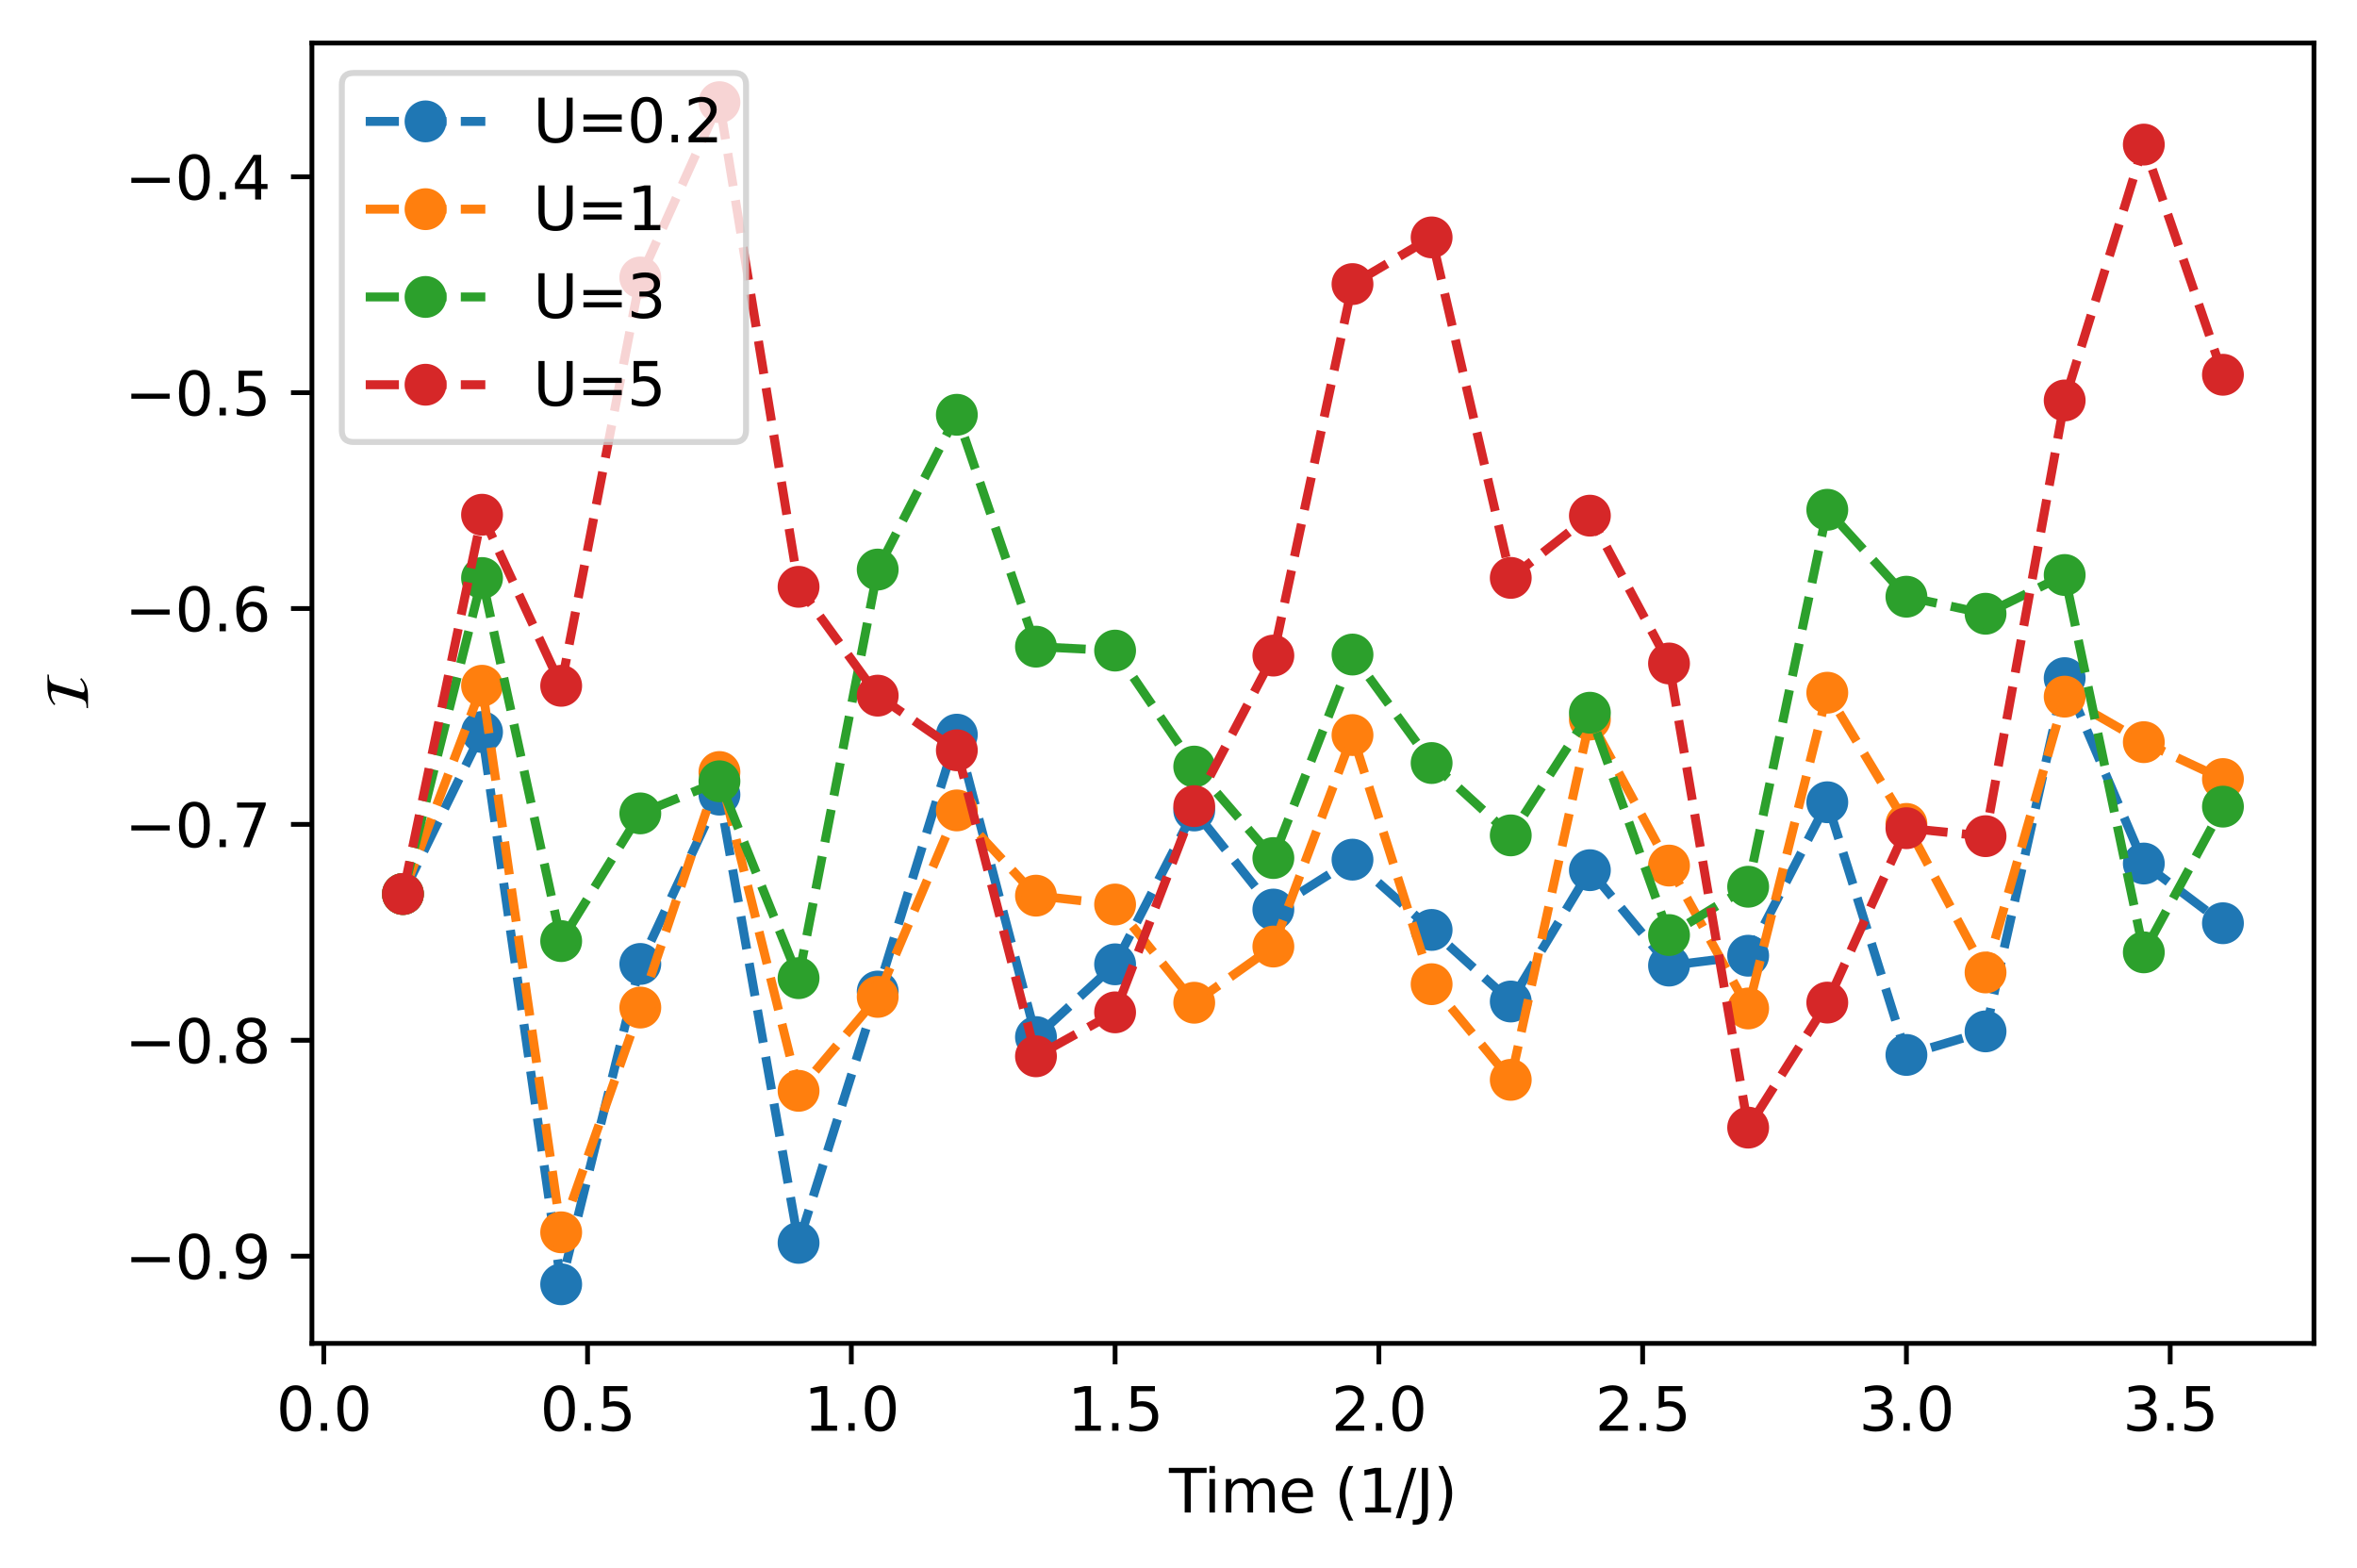 <?xml version="1.0" encoding="utf-8" standalone="no"?>
<!DOCTYPE svg PUBLIC "-//W3C//DTD SVG 1.1//EN"
  "http://www.w3.org/Graphics/SVG/1.1/DTD/svg11.dtd">
<svg xmlns:xlink="http://www.w3.org/1999/xlink" width="394.161pt" height="262.196pt" viewBox="0 0 394.161 262.196" xmlns="http://www.w3.org/2000/svg" version="1.1">
 <defs>
  <style type="text/css">*{stroke-linejoin: round; stroke-linecap: butt}</style>
 </defs>
 <g id="figure_1">
  <g id="patch_1">
   <path d="M 0 262.196 
L 394.161 262.196 
L 394.161 0 
L 0 0 
z
" style="fill: #ffffff"/>
  </g>
  <g id="axes_1">
   <g id="patch_2">
    <path d="M 52.161 224.64 
L 386.961 224.64 
L 386.961 7.2 
L 52.161 7.2 
z
" style="fill: #ffffff"/>
   </g>
   <g id="matplotlib.axis_1">
    <g id="xtick_1">
     <g id="line2d_1">
      <defs>
       <path id="md94450da0a" d="M 0 0 
L 0 3.5 
" style="stroke: #000000; stroke-width: 0.8"/>
      </defs>
      <g>
       <use xlink:href="#md94450da0a" x="54.146" y="224.64" style="stroke: #000000; stroke-width: 0.8"/>
      </g>
     </g>
     <g id="text_1">
      <!-- 0.0 -->
      <g transform="translate(46.194 239.238)scale(0.1 -0.1)">
       <defs>
        <path id="DejaVuSans-30" d="M 2034 4250 
Q 1547 4250 1301 3770 
Q 1056 3291 1056 2328 
Q 1056 1369 1301 889 
Q 1547 409 2034 409 
Q 2525 409 2770 889 
Q 3016 1369 3016 2328 
Q 3016 3291 2770 3770 
Q 2525 4250 2034 4250 
z
M 2034 4750 
Q 2819 4750 3233 4129 
Q 3647 3509 3647 2328 
Q 3647 1150 3233 529 
Q 2819 -91 2034 -91 
Q 1250 -91 836 529 
Q 422 1150 422 2328 
Q 422 3509 836 4129 
Q 1250 4750 2034 4750 
z
" transform="scale(0.016)"/>
        <path id="DejaVuSans-2e" d="M 684 794 
L 1344 794 
L 1344 0 
L 684 0 
L 684 794 
z
" transform="scale(0.016)"/>
       </defs>
       <use xlink:href="#DejaVuSans-30"/>
       <use xlink:href="#DejaVuSans-2e" x="63.623"/>
       <use xlink:href="#DejaVuSans-30" x="95.41"/>
      </g>
     </g>
    </g>
    <g id="xtick_2">
     <g id="line2d_2">
      <g>
       <use xlink:href="#md94450da0a" x="98.257" y="224.64" style="stroke: #000000; stroke-width: 0.8"/>
      </g>
     </g>
     <g id="text_2">
      <!-- 0.5 -->
      <g transform="translate(90.305 239.238)scale(0.1 -0.1)">
       <defs>
        <path id="DejaVuSans-35" d="M 691 4666 
L 3169 4666 
L 3169 4134 
L 1269 4134 
L 1269 2991 
Q 1406 3038 1543 3061 
Q 1681 3084 1819 3084 
Q 2600 3084 3056 2656 
Q 3513 2228 3513 1497 
Q 3513 744 3044 326 
Q 2575 -91 1722 -91 
Q 1428 -91 1123 -41 
Q 819 9 494 109 
L 494 744 
Q 775 591 1075 516 
Q 1375 441 1709 441 
Q 2250 441 2565 725 
Q 2881 1009 2881 1497 
Q 2881 1984 2565 2268 
Q 2250 2553 1709 2553 
Q 1456 2553 1204 2497 
Q 953 2441 691 2322 
L 691 4666 
z
" transform="scale(0.016)"/>
       </defs>
       <use xlink:href="#DejaVuSans-30"/>
       <use xlink:href="#DejaVuSans-2e" x="63.623"/>
       <use xlink:href="#DejaVuSans-35" x="95.41"/>
      </g>
     </g>
    </g>
    <g id="xtick_3">
     <g id="line2d_3">
      <g>
       <use xlink:href="#md94450da0a" x="142.367" y="224.64" style="stroke: #000000; stroke-width: 0.8"/>
      </g>
     </g>
     <g id="text_3">
      <!-- 1.0 -->
      <g transform="translate(134.416 239.238)scale(0.1 -0.1)">
       <defs>
        <path id="DejaVuSans-31" d="M 794 531 
L 1825 531 
L 1825 4091 
L 703 3866 
L 703 4441 
L 1819 4666 
L 2450 4666 
L 2450 531 
L 3481 531 
L 3481 0 
L 794 0 
L 794 531 
z
" transform="scale(0.016)"/>
       </defs>
       <use xlink:href="#DejaVuSans-31"/>
       <use xlink:href="#DejaVuSans-2e" x="63.623"/>
       <use xlink:href="#DejaVuSans-30" x="95.41"/>
      </g>
     </g>
    </g>
    <g id="xtick_4">
     <g id="line2d_4">
      <g>
       <use xlink:href="#md94450da0a" x="186.478" y="224.64" style="stroke: #000000; stroke-width: 0.8"/>
      </g>
     </g>
     <g id="text_4">
      <!-- 1.5 -->
      <g transform="translate(178.526 239.238)scale(0.1 -0.1)">
       <use xlink:href="#DejaVuSans-31"/>
       <use xlink:href="#DejaVuSans-2e" x="63.623"/>
       <use xlink:href="#DejaVuSans-35" x="95.41"/>
      </g>
     </g>
    </g>
    <g id="xtick_5">
     <g id="line2d_5">
      <g>
       <use xlink:href="#md94450da0a" x="230.589" y="224.64" style="stroke: #000000; stroke-width: 0.8"/>
      </g>
     </g>
     <g id="text_5">
      <!-- 2.0 -->
      <g transform="translate(222.637 239.238)scale(0.1 -0.1)">
       <defs>
        <path id="DejaVuSans-32" d="M 1228 531 
L 3431 531 
L 3431 0 
L 469 0 
L 469 531 
Q 828 903 1448 1529 
Q 2069 2156 2228 2338 
Q 2531 2678 2651 2914 
Q 2772 3150 2772 3378 
Q 2772 3750 2511 3984 
Q 2250 4219 1831 4219 
Q 1534 4219 1204 4116 
Q 875 4013 500 3803 
L 500 4441 
Q 881 4594 1212 4672 
Q 1544 4750 1819 4750 
Q 2544 4750 2975 4387 
Q 3406 4025 3406 3419 
Q 3406 3131 3298 2873 
Q 3191 2616 2906 2266 
Q 2828 2175 2409 1742 
Q 1991 1309 1228 531 
z
" transform="scale(0.016)"/>
       </defs>
       <use xlink:href="#DejaVuSans-32"/>
       <use xlink:href="#DejaVuSans-2e" x="63.623"/>
       <use xlink:href="#DejaVuSans-30" x="95.41"/>
      </g>
     </g>
    </g>
    <g id="xtick_6">
     <g id="line2d_6">
      <g>
       <use xlink:href="#md94450da0a" x="274.699" y="224.64" style="stroke: #000000; stroke-width: 0.8"/>
      </g>
     </g>
     <g id="text_6">
      <!-- 2.5 -->
      <g transform="translate(266.748 239.238)scale(0.1 -0.1)">
       <use xlink:href="#DejaVuSans-32"/>
       <use xlink:href="#DejaVuSans-2e" x="63.623"/>
       <use xlink:href="#DejaVuSans-35" x="95.41"/>
      </g>
     </g>
    </g>
    <g id="xtick_7">
     <g id="line2d_7">
      <g>
       <use xlink:href="#md94450da0a" x="318.81" y="224.64" style="stroke: #000000; stroke-width: 0.8"/>
      </g>
     </g>
     <g id="text_7">
      <!-- 3.0 -->
      <g transform="translate(310.858 239.238)scale(0.1 -0.1)">
       <defs>
        <path id="DejaVuSans-33" d="M 2597 2516 
Q 3050 2419 3304 2112 
Q 3559 1806 3559 1356 
Q 3559 666 3084 287 
Q 2609 -91 1734 -91 
Q 1441 -91 1130 -33 
Q 819 25 488 141 
L 488 750 
Q 750 597 1062 519 
Q 1375 441 1716 441 
Q 2309 441 2620 675 
Q 2931 909 2931 1356 
Q 2931 1769 2642 2001 
Q 2353 2234 1838 2234 
L 1294 2234 
L 1294 2753 
L 1863 2753 
Q 2328 2753 2575 2939 
Q 2822 3125 2822 3475 
Q 2822 3834 2567 4026 
Q 2313 4219 1838 4219 
Q 1578 4219 1281 4162 
Q 984 4106 628 3988 
L 628 4550 
Q 988 4650 1302 4700 
Q 1616 4750 1894 4750 
Q 2613 4750 3031 4423 
Q 3450 4097 3450 3541 
Q 3450 3153 3228 2886 
Q 3006 2619 2597 2516 
z
" transform="scale(0.016)"/>
       </defs>
       <use xlink:href="#DejaVuSans-33"/>
       <use xlink:href="#DejaVuSans-2e" x="63.623"/>
       <use xlink:href="#DejaVuSans-30" x="95.41"/>
      </g>
     </g>
    </g>
    <g id="xtick_8">
     <g id="line2d_8">
      <g>
       <use xlink:href="#md94450da0a" x="362.921" y="224.64" style="stroke: #000000; stroke-width: 0.8"/>
      </g>
     </g>
     <g id="text_8">
      <!-- 3.5 -->
      <g transform="translate(354.969 239.238)scale(0.1 -0.1)">
       <use xlink:href="#DejaVuSans-33"/>
       <use xlink:href="#DejaVuSans-2e" x="63.623"/>
       <use xlink:href="#DejaVuSans-35" x="95.41"/>
      </g>
     </g>
    </g>
    <g id="text_9">
     <!-- Time (1/J) -->
     <g transform="translate(195.496 252.917)scale(0.1 -0.1)">
      <defs>
       <path id="DejaVuSans-54" d="M -19 4666 
L 3928 4666 
L 3928 4134 
L 2272 4134 
L 2272 0 
L 1638 0 
L 1638 4134 
L -19 4134 
L -19 4666 
z
" transform="scale(0.016)"/>
       <path id="DejaVuSans-69" d="M 603 3500 
L 1178 3500 
L 1178 0 
L 603 0 
L 603 3500 
z
M 603 4863 
L 1178 4863 
L 1178 4134 
L 603 4134 
L 603 4863 
z
" transform="scale(0.016)"/>
       <path id="DejaVuSans-6d" d="M 3328 2828 
Q 3544 3216 3844 3400 
Q 4144 3584 4550 3584 
Q 5097 3584 5394 3201 
Q 5691 2819 5691 2113 
L 5691 0 
L 5113 0 
L 5113 2094 
Q 5113 2597 4934 2840 
Q 4756 3084 4391 3084 
Q 3944 3084 3684 2787 
Q 3425 2491 3425 1978 
L 3425 0 
L 2847 0 
L 2847 2094 
Q 2847 2600 2669 2842 
Q 2491 3084 2119 3084 
Q 1678 3084 1418 2786 
Q 1159 2488 1159 1978 
L 1159 0 
L 581 0 
L 581 3500 
L 1159 3500 
L 1159 2956 
Q 1356 3278 1631 3431 
Q 1906 3584 2284 3584 
Q 2666 3584 2933 3390 
Q 3200 3197 3328 2828 
z
" transform="scale(0.016)"/>
       <path id="DejaVuSans-65" d="M 3597 1894 
L 3597 1613 
L 953 1613 
Q 991 1019 1311 708 
Q 1631 397 2203 397 
Q 2534 397 2845 478 
Q 3156 559 3463 722 
L 3463 178 
Q 3153 47 2828 -22 
Q 2503 -91 2169 -91 
Q 1331 -91 842 396 
Q 353 884 353 1716 
Q 353 2575 817 3079 
Q 1281 3584 2069 3584 
Q 2775 3584 3186 3129 
Q 3597 2675 3597 1894 
z
M 3022 2063 
Q 3016 2534 2758 2815 
Q 2500 3097 2075 3097 
Q 1594 3097 1305 2825 
Q 1016 2553 972 2059 
L 3022 2063 
z
" transform="scale(0.016)"/>
       <path id="DejaVuSans-20" transform="scale(0.016)"/>
       <path id="DejaVuSans-28" d="M 1984 4856 
Q 1566 4138 1362 3434 
Q 1159 2731 1159 2009 
Q 1159 1288 1364 580 
Q 1569 -128 1984 -844 
L 1484 -844 
Q 1016 -109 783 600 
Q 550 1309 550 2009 
Q 550 2706 781 3412 
Q 1013 4119 1484 4856 
L 1984 4856 
z
" transform="scale(0.016)"/>
       <path id="DejaVuSans-2f" d="M 1625 4666 
L 2156 4666 
L 531 -594 
L 0 -594 
L 1625 4666 
z
" transform="scale(0.016)"/>
       <path id="DejaVuSans-4a" d="M 628 4666 
L 1259 4666 
L 1259 325 
Q 1259 -519 939 -900 
Q 619 -1281 -91 -1281 
L -331 -1281 
L -331 -750 
L -134 -750 
Q 284 -750 456 -515 
Q 628 -281 628 325 
L 628 4666 
z
" transform="scale(0.016)"/>
       <path id="DejaVuSans-29" d="M 513 4856 
L 1013 4856 
Q 1481 4119 1714 3412 
Q 1947 2706 1947 2009 
Q 1947 1309 1714 600 
Q 1481 -109 1013 -844 
L 513 -844 
Q 928 -128 1133 580 
Q 1338 1288 1338 2009 
Q 1338 2731 1133 3434 
Q 928 4138 513 4856 
z
" transform="scale(0.016)"/>
      </defs>
      <use xlink:href="#DejaVuSans-54"/>
      <use xlink:href="#DejaVuSans-69" x="57.959"/>
      <use xlink:href="#DejaVuSans-6d" x="85.742"/>
      <use xlink:href="#DejaVuSans-65" x="183.154"/>
      <use xlink:href="#DejaVuSans-20" x="244.678"/>
      <use xlink:href="#DejaVuSans-28" x="276.465"/>
      <use xlink:href="#DejaVuSans-31" x="315.479"/>
      <use xlink:href="#DejaVuSans-2f" x="379.102"/>
      <use xlink:href="#DejaVuSans-4a" x="412.793"/>
      <use xlink:href="#DejaVuSans-29" x="442.285"/>
     </g>
    </g>
   </g>
   <g id="matplotlib.axis_2">
    <g id="ytick_1">
     <g id="line2d_9">
      <defs>
       <path id="m4f30a94cba" d="M 0 0 
L -3.5 0 
" style="stroke: #000000; stroke-width: 0.8"/>
      </defs>
      <g>
       <use xlink:href="#m4f30a94cba" x="52.161" y="210.048" style="stroke: #000000; stroke-width: 0.8"/>
      </g>
     </g>
     <g id="text_10">
      <!-- −0.9 -->
      <g transform="translate(20.878 213.847)scale(0.1 -0.1)">
       <defs>
        <path id="DejaVuSans-2212" d="M 678 2272 
L 4684 2272 
L 4684 1741 
L 678 1741 
L 678 2272 
z
" transform="scale(0.016)"/>
        <path id="DejaVuSans-39" d="M 703 97 
L 703 672 
Q 941 559 1184 500 
Q 1428 441 1663 441 
Q 2288 441 2617 861 
Q 2947 1281 2994 2138 
Q 2813 1869 2534 1725 
Q 2256 1581 1919 1581 
Q 1219 1581 811 2004 
Q 403 2428 403 3163 
Q 403 3881 828 4315 
Q 1253 4750 1959 4750 
Q 2769 4750 3195 4129 
Q 3622 3509 3622 2328 
Q 3622 1225 3098 567 
Q 2575 -91 1691 -91 
Q 1453 -91 1209 -44 
Q 966 3 703 97 
z
M 1959 2075 
Q 2384 2075 2632 2365 
Q 2881 2656 2881 3163 
Q 2881 3666 2632 3958 
Q 2384 4250 1959 4250 
Q 1534 4250 1286 3958 
Q 1038 3666 1038 3163 
Q 1038 2656 1286 2365 
Q 1534 2075 1959 2075 
z
" transform="scale(0.016)"/>
       </defs>
       <use xlink:href="#DejaVuSans-2212"/>
       <use xlink:href="#DejaVuSans-30" x="83.789"/>
       <use xlink:href="#DejaVuSans-2e" x="147.412"/>
       <use xlink:href="#DejaVuSans-39" x="179.199"/>
      </g>
     </g>
    </g>
    <g id="ytick_2">
     <g id="line2d_10">
      <g>
       <use xlink:href="#m4f30a94cba" x="52.161" y="173.951" style="stroke: #000000; stroke-width: 0.8"/>
      </g>
     </g>
     <g id="text_11">
      <!-- −0.8 -->
      <g transform="translate(20.878 177.75)scale(0.1 -0.1)">
       <defs>
        <path id="DejaVuSans-38" d="M 2034 2216 
Q 1584 2216 1326 1975 
Q 1069 1734 1069 1313 
Q 1069 891 1326 650 
Q 1584 409 2034 409 
Q 2484 409 2743 651 
Q 3003 894 3003 1313 
Q 3003 1734 2745 1975 
Q 2488 2216 2034 2216 
z
M 1403 2484 
Q 997 2584 770 2862 
Q 544 3141 544 3541 
Q 544 4100 942 4425 
Q 1341 4750 2034 4750 
Q 2731 4750 3128 4425 
Q 3525 4100 3525 3541 
Q 3525 3141 3298 2862 
Q 3072 2584 2669 2484 
Q 3125 2378 3379 2068 
Q 3634 1759 3634 1313 
Q 3634 634 3220 271 
Q 2806 -91 2034 -91 
Q 1263 -91 848 271 
Q 434 634 434 1313 
Q 434 1759 690 2068 
Q 947 2378 1403 2484 
z
M 1172 3481 
Q 1172 3119 1398 2916 
Q 1625 2713 2034 2713 
Q 2441 2713 2670 2916 
Q 2900 3119 2900 3481 
Q 2900 3844 2670 4047 
Q 2441 4250 2034 4250 
Q 1625 4250 1398 4047 
Q 1172 3844 1172 3481 
z
" transform="scale(0.016)"/>
       </defs>
       <use xlink:href="#DejaVuSans-2212"/>
       <use xlink:href="#DejaVuSans-30" x="83.789"/>
       <use xlink:href="#DejaVuSans-2e" x="147.412"/>
       <use xlink:href="#DejaVuSans-38" x="179.199"/>
      </g>
     </g>
    </g>
    <g id="ytick_3">
     <g id="line2d_11">
      <g>
       <use xlink:href="#m4f30a94cba" x="52.161" y="137.854" style="stroke: #000000; stroke-width: 0.8"/>
      </g>
     </g>
     <g id="text_12">
      <!-- −0.7 -->
      <g transform="translate(20.878 141.654)scale(0.1 -0.1)">
       <defs>
        <path id="DejaVuSans-37" d="M 525 4666 
L 3525 4666 
L 3525 4397 
L 1831 0 
L 1172 0 
L 2766 4134 
L 525 4134 
L 525 4666 
z
" transform="scale(0.016)"/>
       </defs>
       <use xlink:href="#DejaVuSans-2212"/>
       <use xlink:href="#DejaVuSans-30" x="83.789"/>
       <use xlink:href="#DejaVuSans-2e" x="147.412"/>
       <use xlink:href="#DejaVuSans-37" x="179.199"/>
      </g>
     </g>
    </g>
    <g id="ytick_4">
     <g id="line2d_12">
      <g>
       <use xlink:href="#m4f30a94cba" x="52.161" y="101.758" style="stroke: #000000; stroke-width: 0.8"/>
      </g>
     </g>
     <g id="text_13">
      <!-- −0.6 -->
      <g transform="translate(20.878 105.557)scale(0.1 -0.1)">
       <defs>
        <path id="DejaVuSans-36" d="M 2113 2584 
Q 1688 2584 1439 2293 
Q 1191 2003 1191 1497 
Q 1191 994 1439 701 
Q 1688 409 2113 409 
Q 2538 409 2786 701 
Q 3034 994 3034 1497 
Q 3034 2003 2786 2293 
Q 2538 2584 2113 2584 
z
M 3366 4563 
L 3366 3988 
Q 3128 4100 2886 4159 
Q 2644 4219 2406 4219 
Q 1781 4219 1451 3797 
Q 1122 3375 1075 2522 
Q 1259 2794 1537 2939 
Q 1816 3084 2150 3084 
Q 2853 3084 3261 2657 
Q 3669 2231 3669 1497 
Q 3669 778 3244 343 
Q 2819 -91 2113 -91 
Q 1303 -91 875 529 
Q 447 1150 447 2328 
Q 447 3434 972 4092 
Q 1497 4750 2381 4750 
Q 2619 4750 2861 4703 
Q 3103 4656 3366 4563 
z
" transform="scale(0.016)"/>
       </defs>
       <use xlink:href="#DejaVuSans-2212"/>
       <use xlink:href="#DejaVuSans-30" x="83.789"/>
       <use xlink:href="#DejaVuSans-2e" x="147.412"/>
       <use xlink:href="#DejaVuSans-36" x="179.199"/>
      </g>
     </g>
    </g>
    <g id="ytick_5">
     <g id="line2d_13">
      <g>
       <use xlink:href="#m4f30a94cba" x="52.161" y="65.661" style="stroke: #000000; stroke-width: 0.8"/>
      </g>
     </g>
     <g id="text_14">
      <!-- −0.5 -->
      <g transform="translate(20.878 69.46)scale(0.1 -0.1)">
       <use xlink:href="#DejaVuSans-2212"/>
       <use xlink:href="#DejaVuSans-30" x="83.789"/>
       <use xlink:href="#DejaVuSans-2e" x="147.412"/>
       <use xlink:href="#DejaVuSans-35" x="179.199"/>
      </g>
     </g>
    </g>
    <g id="ytick_6">
     <g id="line2d_14">
      <g>
       <use xlink:href="#m4f30a94cba" x="52.161" y="29.564" style="stroke: #000000; stroke-width: 0.8"/>
      </g>
     </g>
     <g id="text_15">
      <!-- −0.4 -->
      <g transform="translate(20.878 33.363)scale(0.1 -0.1)">
       <defs>
        <path id="DejaVuSans-34" d="M 2419 4116 
L 825 1625 
L 2419 1625 
L 2419 4116 
z
M 2253 4666 
L 3047 4666 
L 3047 1625 
L 3713 1625 
L 3713 1100 
L 3047 1100 
L 3047 0 
L 2419 0 
L 2419 1100 
L 313 1100 
L 313 1709 
L 2253 4666 
z
" transform="scale(0.016)"/>
       </defs>
       <use xlink:href="#DejaVuSans-2212"/>
       <use xlink:href="#DejaVuSans-30" x="83.789"/>
       <use xlink:href="#DejaVuSans-2e" x="147.412"/>
       <use xlink:href="#DejaVuSans-34" x="179.199"/>
      </g>
     </g>
    </g>
    <g id="text_16">
     <!-- $\mathcal{I}$ -->
     <g transform="translate(14.798 118.82)rotate(-90)scale(0.1 -0.1)">
      <defs>
       <path id="STIXNonUnicode-Italic-e235" d="M 3782 4237 
L 3744 4083 
Q 3482 4083 3347 4067 
Q 3213 4051 3069 3977 
Q 2925 3904 2838 3753 
Q 2752 3603 2675 3334 
L 1920 710 
Q 1901 634 1901 557 
Q 1901 352 2208 352 
Q 2790 352 3283 819 
L 3398 698 
Q 3008 320 2566 160 
Q 2125 0 1549 0 
L 243 0 
L 282 154 
Q 467 154 556 160 
Q 646 166 777 201 
Q 909 237 982 310 
Q 1056 384 1139 521 
Q 1222 659 1280 870 
L 1946 3187 
Q 2061 3590 2061 3674 
Q 2061 3878 1754 3878 
Q 1523 3878 1203 3750 
Q 883 3622 678 3411 
L 570 3533 
Q 947 3904 1385 4070 
Q 1824 4237 2579 4237 
L 3782 4237 
z
" transform="scale(0.016)"/>
      </defs>
      <use xlink:href="#STIXNonUnicode-Italic-e235" transform="translate(0 0.797)"/>
     </g>
    </g>
   </g>
   <g id="line2d_15">
    <path d="M 67.379 149.492 
L 80.612 122.404 
L 93.846 214.756 
L 107.079 161.187 
L 120.312 132.875 
L 133.545 207.831 
L 146.778 165.803 
L 160.012 122.847 
L 173.245 173.415 
L 186.478 161.251 
L 199.711 135.523 
L 212.944 152.093 
L 226.178 143.748 
L 239.411 155.5 
L 252.644 167.468 
L 265.877 145.51 
L 279.11 161.462 
L 292.344 159.812 
L 305.577 134.15 
L 318.81 176.405 
L 332.043 172.465 
L 345.276 113.396 
L 358.51 144.398 
L 371.743 154.38 
" clip-path="url(#p0df5866ca9)" style="fill: none; stroke-dasharray: 5.55,2.4; stroke-dashoffset: 0; stroke: #1f77b4; stroke-width: 1.5"/>
    <defs>
     <path id="m2d0bc92e59" d="M 0 3 
C 0.796 3 1.559 2.684 2.121 2.121 
C 2.684 1.559 3 0.796 3 0 
C 3 -0.796 2.684 -1.559 2.121 -2.121 
C 1.559 -2.684 0.796 -3 0 -3 
C -0.796 -3 -1.559 -2.684 -2.121 -2.121 
C -2.684 -1.559 -3 -0.796 -3 0 
C -3 0.796 -2.684 1.559 -2.121 2.121 
C -1.559 2.684 -0.796 3 0 3 
z
" style="stroke: #1f77b4"/>
    </defs>
    <g clip-path="url(#p0df5866ca9)">
     <use xlink:href="#m2d0bc92e59" x="67.379" y="149.492" style="fill: #1f77b4; stroke: #1f77b4"/>
     <use xlink:href="#m2d0bc92e59" x="80.612" y="122.404" style="fill: #1f77b4; stroke: #1f77b4"/>
     <use xlink:href="#m2d0bc92e59" x="93.846" y="214.756" style="fill: #1f77b4; stroke: #1f77b4"/>
     <use xlink:href="#m2d0bc92e59" x="107.079" y="161.187" style="fill: #1f77b4; stroke: #1f77b4"/>
     <use xlink:href="#m2d0bc92e59" x="120.312" y="132.875" style="fill: #1f77b4; stroke: #1f77b4"/>
     <use xlink:href="#m2d0bc92e59" x="133.545" y="207.831" style="fill: #1f77b4; stroke: #1f77b4"/>
     <use xlink:href="#m2d0bc92e59" x="146.778" y="165.803" style="fill: #1f77b4; stroke: #1f77b4"/>
     <use xlink:href="#m2d0bc92e59" x="160.012" y="122.847" style="fill: #1f77b4; stroke: #1f77b4"/>
     <use xlink:href="#m2d0bc92e59" x="173.245" y="173.415" style="fill: #1f77b4; stroke: #1f77b4"/>
     <use xlink:href="#m2d0bc92e59" x="186.478" y="161.251" style="fill: #1f77b4; stroke: #1f77b4"/>
     <use xlink:href="#m2d0bc92e59" x="199.711" y="135.523" style="fill: #1f77b4; stroke: #1f77b4"/>
     <use xlink:href="#m2d0bc92e59" x="212.944" y="152.093" style="fill: #1f77b4; stroke: #1f77b4"/>
     <use xlink:href="#m2d0bc92e59" x="226.178" y="143.748" style="fill: #1f77b4; stroke: #1f77b4"/>
     <use xlink:href="#m2d0bc92e59" x="239.411" y="155.5" style="fill: #1f77b4; stroke: #1f77b4"/>
     <use xlink:href="#m2d0bc92e59" x="252.644" y="167.468" style="fill: #1f77b4; stroke: #1f77b4"/>
     <use xlink:href="#m2d0bc92e59" x="265.877" y="145.51" style="fill: #1f77b4; stroke: #1f77b4"/>
     <use xlink:href="#m2d0bc92e59" x="279.11" y="161.462" style="fill: #1f77b4; stroke: #1f77b4"/>
     <use xlink:href="#m2d0bc92e59" x="292.344" y="159.812" style="fill: #1f77b4; stroke: #1f77b4"/>
     <use xlink:href="#m2d0bc92e59" x="305.577" y="134.15" style="fill: #1f77b4; stroke: #1f77b4"/>
     <use xlink:href="#m2d0bc92e59" x="318.81" y="176.405" style="fill: #1f77b4; stroke: #1f77b4"/>
     <use xlink:href="#m2d0bc92e59" x="332.043" y="172.465" style="fill: #1f77b4; stroke: #1f77b4"/>
     <use xlink:href="#m2d0bc92e59" x="345.276" y="113.396" style="fill: #1f77b4; stroke: #1f77b4"/>
     <use xlink:href="#m2d0bc92e59" x="358.51" y="144.398" style="fill: #1f77b4; stroke: #1f77b4"/>
     <use xlink:href="#m2d0bc92e59" x="371.743" y="154.38" style="fill: #1f77b4; stroke: #1f77b4"/>
    </g>
   </g>
   <g id="line2d_16">
    <path d="M 67.379 149.493 
L 80.612 114.669 
L 93.846 206.063 
L 107.079 168.48 
L 120.312 129.095 
L 133.545 182.404 
L 146.778 166.699 
L 160.012 135.515 
L 173.245 149.769 
L 186.478 151.251 
L 199.711 167.673 
L 212.944 158.28 
L 226.178 122.915 
L 239.411 164.573 
L 252.644 180.569 
L 265.877 120.31 
L 279.11 144.738 
L 292.344 168.633 
L 305.577 115.834 
L 318.81 137.773 
L 332.043 162.611 
L 345.276 116.492 
L 358.51 124.101 
L 371.743 130.271 
" clip-path="url(#p0df5866ca9)" style="fill: none; stroke-dasharray: 5.55,2.4; stroke-dashoffset: 0; stroke: #ff7f0e; stroke-width: 1.5"/>
    <defs>
     <path id="m8d7036c854" d="M 0 3 
C 0.796 3 1.559 2.684 2.121 2.121 
C 2.684 1.559 3 0.796 3 0 
C 3 -0.796 2.684 -1.559 2.121 -2.121 
C 1.559 -2.684 0.796 -3 0 -3 
C -0.796 -3 -1.559 -2.684 -2.121 -2.121 
C -2.684 -1.559 -3 -0.796 -3 0 
C -3 0.796 -2.684 1.559 -2.121 2.121 
C -1.559 2.684 -0.796 3 0 3 
z
" style="stroke: #ff7f0e"/>
    </defs>
    <g clip-path="url(#p0df5866ca9)">
     <use xlink:href="#m8d7036c854" x="67.379" y="149.493" style="fill: #ff7f0e; stroke: #ff7f0e"/>
     <use xlink:href="#m8d7036c854" x="80.612" y="114.669" style="fill: #ff7f0e; stroke: #ff7f0e"/>
     <use xlink:href="#m8d7036c854" x="93.846" y="206.063" style="fill: #ff7f0e; stroke: #ff7f0e"/>
     <use xlink:href="#m8d7036c854" x="107.079" y="168.48" style="fill: #ff7f0e; stroke: #ff7f0e"/>
     <use xlink:href="#m8d7036c854" x="120.312" y="129.095" style="fill: #ff7f0e; stroke: #ff7f0e"/>
     <use xlink:href="#m8d7036c854" x="133.545" y="182.404" style="fill: #ff7f0e; stroke: #ff7f0e"/>
     <use xlink:href="#m8d7036c854" x="146.778" y="166.699" style="fill: #ff7f0e; stroke: #ff7f0e"/>
     <use xlink:href="#m8d7036c854" x="160.012" y="135.515" style="fill: #ff7f0e; stroke: #ff7f0e"/>
     <use xlink:href="#m8d7036c854" x="173.245" y="149.769" style="fill: #ff7f0e; stroke: #ff7f0e"/>
     <use xlink:href="#m8d7036c854" x="186.478" y="151.251" style="fill: #ff7f0e; stroke: #ff7f0e"/>
     <use xlink:href="#m8d7036c854" x="199.711" y="167.673" style="fill: #ff7f0e; stroke: #ff7f0e"/>
     <use xlink:href="#m8d7036c854" x="212.944" y="158.28" style="fill: #ff7f0e; stroke: #ff7f0e"/>
     <use xlink:href="#m8d7036c854" x="226.178" y="122.915" style="fill: #ff7f0e; stroke: #ff7f0e"/>
     <use xlink:href="#m8d7036c854" x="239.411" y="164.573" style="fill: #ff7f0e; stroke: #ff7f0e"/>
     <use xlink:href="#m8d7036c854" x="252.644" y="180.569" style="fill: #ff7f0e; stroke: #ff7f0e"/>
     <use xlink:href="#m8d7036c854" x="265.877" y="120.31" style="fill: #ff7f0e; stroke: #ff7f0e"/>
     <use xlink:href="#m8d7036c854" x="279.11" y="144.738" style="fill: #ff7f0e; stroke: #ff7f0e"/>
     <use xlink:href="#m8d7036c854" x="292.344" y="168.633" style="fill: #ff7f0e; stroke: #ff7f0e"/>
     <use xlink:href="#m8d7036c854" x="305.577" y="115.834" style="fill: #ff7f0e; stroke: #ff7f0e"/>
     <use xlink:href="#m8d7036c854" x="318.81" y="137.773" style="fill: #ff7f0e; stroke: #ff7f0e"/>
     <use xlink:href="#m8d7036c854" x="332.043" y="162.611" style="fill: #ff7f0e; stroke: #ff7f0e"/>
     <use xlink:href="#m8d7036c854" x="345.276" y="116.492" style="fill: #ff7f0e; stroke: #ff7f0e"/>
     <use xlink:href="#m8d7036c854" x="358.51" y="124.101" style="fill: #ff7f0e; stroke: #ff7f0e"/>
     <use xlink:href="#m8d7036c854" x="371.743" y="130.271" style="fill: #ff7f0e; stroke: #ff7f0e"/>
    </g>
   </g>
   <g id="line2d_17">
    <path d="M 67.379 149.493 
L 80.612 96.654 
L 93.846 157.368 
L 107.079 136.013 
L 120.312 130.644 
L 133.545 163.566 
L 146.778 95.239 
L 160.012 69.359 
L 173.245 108.132 
L 186.478 108.789 
L 199.711 128.186 
L 212.944 143.479 
L 226.178 109.452 
L 239.411 127.592 
L 252.644 139.688 
L 265.877 119.181 
L 279.11 156.355 
L 292.344 148.278 
L 305.577 85.244 
L 318.81 99.778 
L 332.043 102.628 
L 345.276 96.151 
L 358.51 159.249 
L 371.743 134.881 
" clip-path="url(#p0df5866ca9)" style="fill: none; stroke-dasharray: 5.55,2.4; stroke-dashoffset: 0; stroke: #2ca02c; stroke-width: 1.5"/>
    <defs>
     <path id="meccb46e57c" d="M 0 3 
C 0.796 3 1.559 2.684 2.121 2.121 
C 2.684 1.559 3 0.796 3 0 
C 3 -0.796 2.684 -1.559 2.121 -2.121 
C 1.559 -2.684 0.796 -3 0 -3 
C -0.796 -3 -1.559 -2.684 -2.121 -2.121 
C -2.684 -1.559 -3 -0.796 -3 0 
C -3 0.796 -2.684 1.559 -2.121 2.121 
C -1.559 2.684 -0.796 3 0 3 
z
" style="stroke: #2ca02c"/>
    </defs>
    <g clip-path="url(#p0df5866ca9)">
     <use xlink:href="#meccb46e57c" x="67.379" y="149.493" style="fill: #2ca02c; stroke: #2ca02c"/>
     <use xlink:href="#meccb46e57c" x="80.612" y="96.654" style="fill: #2ca02c; stroke: #2ca02c"/>
     <use xlink:href="#meccb46e57c" x="93.846" y="157.368" style="fill: #2ca02c; stroke: #2ca02c"/>
     <use xlink:href="#meccb46e57c" x="107.079" y="136.013" style="fill: #2ca02c; stroke: #2ca02c"/>
     <use xlink:href="#meccb46e57c" x="120.312" y="130.644" style="fill: #2ca02c; stroke: #2ca02c"/>
     <use xlink:href="#meccb46e57c" x="133.545" y="163.566" style="fill: #2ca02c; stroke: #2ca02c"/>
     <use xlink:href="#meccb46e57c" x="146.778" y="95.239" style="fill: #2ca02c; stroke: #2ca02c"/>
     <use xlink:href="#meccb46e57c" x="160.012" y="69.359" style="fill: #2ca02c; stroke: #2ca02c"/>
     <use xlink:href="#meccb46e57c" x="173.245" y="108.132" style="fill: #2ca02c; stroke: #2ca02c"/>
     <use xlink:href="#meccb46e57c" x="186.478" y="108.789" style="fill: #2ca02c; stroke: #2ca02c"/>
     <use xlink:href="#meccb46e57c" x="199.711" y="128.186" style="fill: #2ca02c; stroke: #2ca02c"/>
     <use xlink:href="#meccb46e57c" x="212.944" y="143.479" style="fill: #2ca02c; stroke: #2ca02c"/>
     <use xlink:href="#meccb46e57c" x="226.178" y="109.452" style="fill: #2ca02c; stroke: #2ca02c"/>
     <use xlink:href="#meccb46e57c" x="239.411" y="127.592" style="fill: #2ca02c; stroke: #2ca02c"/>
     <use xlink:href="#meccb46e57c" x="252.644" y="139.688" style="fill: #2ca02c; stroke: #2ca02c"/>
     <use xlink:href="#meccb46e57c" x="265.877" y="119.181" style="fill: #2ca02c; stroke: #2ca02c"/>
     <use xlink:href="#meccb46e57c" x="279.11" y="156.355" style="fill: #2ca02c; stroke: #2ca02c"/>
     <use xlink:href="#meccb46e57c" x="292.344" y="148.278" style="fill: #2ca02c; stroke: #2ca02c"/>
     <use xlink:href="#meccb46e57c" x="305.577" y="85.244" style="fill: #2ca02c; stroke: #2ca02c"/>
     <use xlink:href="#meccb46e57c" x="318.81" y="99.778" style="fill: #2ca02c; stroke: #2ca02c"/>
     <use xlink:href="#meccb46e57c" x="332.043" y="102.628" style="fill: #2ca02c; stroke: #2ca02c"/>
     <use xlink:href="#meccb46e57c" x="345.276" y="96.151" style="fill: #2ca02c; stroke: #2ca02c"/>
     <use xlink:href="#meccb46e57c" x="358.51" y="159.249" style="fill: #2ca02c; stroke: #2ca02c"/>
     <use xlink:href="#meccb46e57c" x="371.743" y="134.881" style="fill: #2ca02c; stroke: #2ca02c"/>
    </g>
   </g>
   <g id="line2d_18">
    <path d="M 67.379 149.492 
L 80.612 86.072 
L 93.846 114.679 
L 107.079 46.401 
L 120.312 17.084 
L 133.545 98.125 
L 146.778 116.323 
L 160.012 125.459 
L 173.245 176.633 
L 186.478 169.283 
L 199.711 134.798 
L 212.944 109.625 
L 226.178 47.505 
L 239.411 39.696 
L 252.644 96.633 
L 265.877 86.227 
L 279.11 110.945 
L 292.344 188.557 
L 305.577 167.65 
L 318.81 138.487 
L 332.043 139.823 
L 345.276 66.96 
L 358.51 24.179 
L 371.743 62.666 
" clip-path="url(#p0df5866ca9)" style="fill: none; stroke-dasharray: 5.55,2.4; stroke-dashoffset: 0; stroke: #d62728; stroke-width: 1.5"/>
    <defs>
     <path id="m397b7e5621" d="M 0 3 
C 0.796 3 1.559 2.684 2.121 2.121 
C 2.684 1.559 3 0.796 3 0 
C 3 -0.796 2.684 -1.559 2.121 -2.121 
C 1.559 -2.684 0.796 -3 0 -3 
C -0.796 -3 -1.559 -2.684 -2.121 -2.121 
C -2.684 -1.559 -3 -0.796 -3 0 
C -3 0.796 -2.684 1.559 -2.121 2.121 
C -1.559 2.684 -0.796 3 0 3 
z
" style="stroke: #d62728"/>
    </defs>
    <g clip-path="url(#p0df5866ca9)">
     <use xlink:href="#m397b7e5621" x="67.379" y="149.492" style="fill: #d62728; stroke: #d62728"/>
     <use xlink:href="#m397b7e5621" x="80.612" y="86.072" style="fill: #d62728; stroke: #d62728"/>
     <use xlink:href="#m397b7e5621" x="93.846" y="114.679" style="fill: #d62728; stroke: #d62728"/>
     <use xlink:href="#m397b7e5621" x="107.079" y="46.401" style="fill: #d62728; stroke: #d62728"/>
     <use xlink:href="#m397b7e5621" x="120.312" y="17.084" style="fill: #d62728; stroke: #d62728"/>
     <use xlink:href="#m397b7e5621" x="133.545" y="98.125" style="fill: #d62728; stroke: #d62728"/>
     <use xlink:href="#m397b7e5621" x="146.778" y="116.323" style="fill: #d62728; stroke: #d62728"/>
     <use xlink:href="#m397b7e5621" x="160.012" y="125.459" style="fill: #d62728; stroke: #d62728"/>
     <use xlink:href="#m397b7e5621" x="173.245" y="176.633" style="fill: #d62728; stroke: #d62728"/>
     <use xlink:href="#m397b7e5621" x="186.478" y="169.283" style="fill: #d62728; stroke: #d62728"/>
     <use xlink:href="#m397b7e5621" x="199.711" y="134.798" style="fill: #d62728; stroke: #d62728"/>
     <use xlink:href="#m397b7e5621" x="212.944" y="109.625" style="fill: #d62728; stroke: #d62728"/>
     <use xlink:href="#m397b7e5621" x="226.178" y="47.505" style="fill: #d62728; stroke: #d62728"/>
     <use xlink:href="#m397b7e5621" x="239.411" y="39.696" style="fill: #d62728; stroke: #d62728"/>
     <use xlink:href="#m397b7e5621" x="252.644" y="96.633" style="fill: #d62728; stroke: #d62728"/>
     <use xlink:href="#m397b7e5621" x="265.877" y="86.227" style="fill: #d62728; stroke: #d62728"/>
     <use xlink:href="#m397b7e5621" x="279.11" y="110.945" style="fill: #d62728; stroke: #d62728"/>
     <use xlink:href="#m397b7e5621" x="292.344" y="188.557" style="fill: #d62728; stroke: #d62728"/>
     <use xlink:href="#m397b7e5621" x="305.577" y="167.65" style="fill: #d62728; stroke: #d62728"/>
     <use xlink:href="#m397b7e5621" x="318.81" y="138.487" style="fill: #d62728; stroke: #d62728"/>
     <use xlink:href="#m397b7e5621" x="332.043" y="139.823" style="fill: #d62728; stroke: #d62728"/>
     <use xlink:href="#m397b7e5621" x="345.276" y="66.96" style="fill: #d62728; stroke: #d62728"/>
     <use xlink:href="#m397b7e5621" x="358.51" y="24.179" style="fill: #d62728; stroke: #d62728"/>
     <use xlink:href="#m397b7e5621" x="371.743" y="62.666" style="fill: #d62728; stroke: #d62728"/>
    </g>
   </g>
   <g id="patch_3">
    <path d="M 52.161 224.64 
L 52.161 7.2 
" style="fill: none; stroke: #000000; stroke-width: 0.8; stroke-linejoin: miter; stroke-linecap: square"/>
   </g>
   <g id="patch_4">
    <path d="M 386.961 224.64 
L 386.961 7.2 
" style="fill: none; stroke: #000000; stroke-width: 0.8; stroke-linejoin: miter; stroke-linecap: square"/>
   </g>
   <g id="patch_5">
    <path d="M 52.161 224.64 
L 386.961 224.64 
" style="fill: none; stroke: #000000; stroke-width: 0.8; stroke-linejoin: miter; stroke-linecap: square"/>
   </g>
   <g id="patch_6">
    <path d="M 52.161 7.2 
L 386.961 7.2 
" style="fill: none; stroke: #000000; stroke-width: 0.8; stroke-linejoin: miter; stroke-linecap: square"/>
   </g>
   <g id="legend_1">
    <g id="patch_7">
     <path d="M 59.161 73.912 
L 122.763 73.912 
Q 124.763 73.912 124.763 71.912 
L 124.763 14.2 
Q 124.763 12.2 122.763 12.2 
L 59.161 12.2 
Q 57.161 12.2 57.161 14.2 
L 57.161 71.912 
Q 57.161 73.912 59.161 73.912 
z
" style="fill: #ffffff; opacity: 0.8; stroke: #cccccc; stroke-linejoin: miter"/>
    </g>
    <g id="line2d_19">
     <path d="M 61.161 20.298 
L 71.161 20.298 
L 81.161 20.298 
" style="fill: none; stroke-dasharray: 5.55,2.4; stroke-dashoffset: 0; stroke: #1f77b4; stroke-width: 1.5"/>
     <g>
      <use xlink:href="#m2d0bc92e59" x="71.161" y="20.298" style="fill: #1f77b4; stroke: #1f77b4"/>
     </g>
    </g>
    <g id="text_17">
     <!-- U=0.2 -->
     <g transform="translate(89.161 23.798)scale(0.1 -0.1)">
      <defs>
       <path id="DejaVuSans-55" d="M 556 4666 
L 1191 4666 
L 1191 1831 
Q 1191 1081 1462 751 
Q 1734 422 2344 422 
Q 2950 422 3222 751 
Q 3494 1081 3494 1831 
L 3494 4666 
L 4128 4666 
L 4128 1753 
Q 4128 841 3676 375 
Q 3225 -91 2344 -91 
Q 1459 -91 1007 375 
Q 556 841 556 1753 
L 556 4666 
z
" transform="scale(0.016)"/>
       <path id="DejaVuSans-3d" d="M 678 2906 
L 4684 2906 
L 4684 2381 
L 678 2381 
L 678 2906 
z
M 678 1631 
L 4684 1631 
L 4684 1100 
L 678 1100 
L 678 1631 
z
" transform="scale(0.016)"/>
      </defs>
      <use xlink:href="#DejaVuSans-55"/>
      <use xlink:href="#DejaVuSans-3d" x="73.193"/>
      <use xlink:href="#DejaVuSans-30" x="156.982"/>
      <use xlink:href="#DejaVuSans-2e" x="220.605"/>
      <use xlink:href="#DejaVuSans-32" x="252.393"/>
     </g>
    </g>
    <g id="line2d_20">
     <path d="M 61.161 34.977 
L 71.161 34.977 
L 81.161 34.977 
" style="fill: none; stroke-dasharray: 5.55,2.4; stroke-dashoffset: 0; stroke: #ff7f0e; stroke-width: 1.5"/>
     <g>
      <use xlink:href="#m8d7036c854" x="71.161" y="34.977" style="fill: #ff7f0e; stroke: #ff7f0e"/>
     </g>
    </g>
    <g id="text_18">
     <!-- U=1 -->
     <g transform="translate(89.161 38.477)scale(0.1 -0.1)">
      <use xlink:href="#DejaVuSans-55"/>
      <use xlink:href="#DejaVuSans-3d" x="73.193"/>
      <use xlink:href="#DejaVuSans-31" x="156.982"/>
     </g>
    </g>
    <g id="line2d_21">
     <path d="M 61.161 49.655 
L 71.161 49.655 
L 81.161 49.655 
" style="fill: none; stroke-dasharray: 5.55,2.4; stroke-dashoffset: 0; stroke: #2ca02c; stroke-width: 1.5"/>
     <g>
      <use xlink:href="#meccb46e57c" x="71.161" y="49.655" style="fill: #2ca02c; stroke: #2ca02c"/>
     </g>
    </g>
    <g id="text_19">
     <!-- U=3 -->
     <g transform="translate(89.161 53.155)scale(0.1 -0.1)">
      <use xlink:href="#DejaVuSans-55"/>
      <use xlink:href="#DejaVuSans-3d" x="73.193"/>
      <use xlink:href="#DejaVuSans-33" x="156.982"/>
     </g>
    </g>
    <g id="line2d_22">
     <path d="M 61.161 64.333 
L 71.161 64.333 
L 81.161 64.333 
" style="fill: none; stroke-dasharray: 5.55,2.4; stroke-dashoffset: 0; stroke: #d62728; stroke-width: 1.5"/>
     <g>
      <use xlink:href="#m397b7e5621" x="71.161" y="64.333" style="fill: #d62728; stroke: #d62728"/>
     </g>
    </g>
    <g id="text_20">
     <!-- U=5 -->
     <g transform="translate(89.161 67.833)scale(0.1 -0.1)">
      <use xlink:href="#DejaVuSans-55"/>
      <use xlink:href="#DejaVuSans-3d" x="73.193"/>
      <use xlink:href="#DejaVuSans-35" x="156.982"/>
     </g>
    </g>
   </g>
  </g>
 </g>
 <defs>
  <clipPath id="p0df5866ca9">
   <rect x="52.161" y="7.2" width="334.8" height="217.44"/>
  </clipPath>
 </defs>
</svg>

